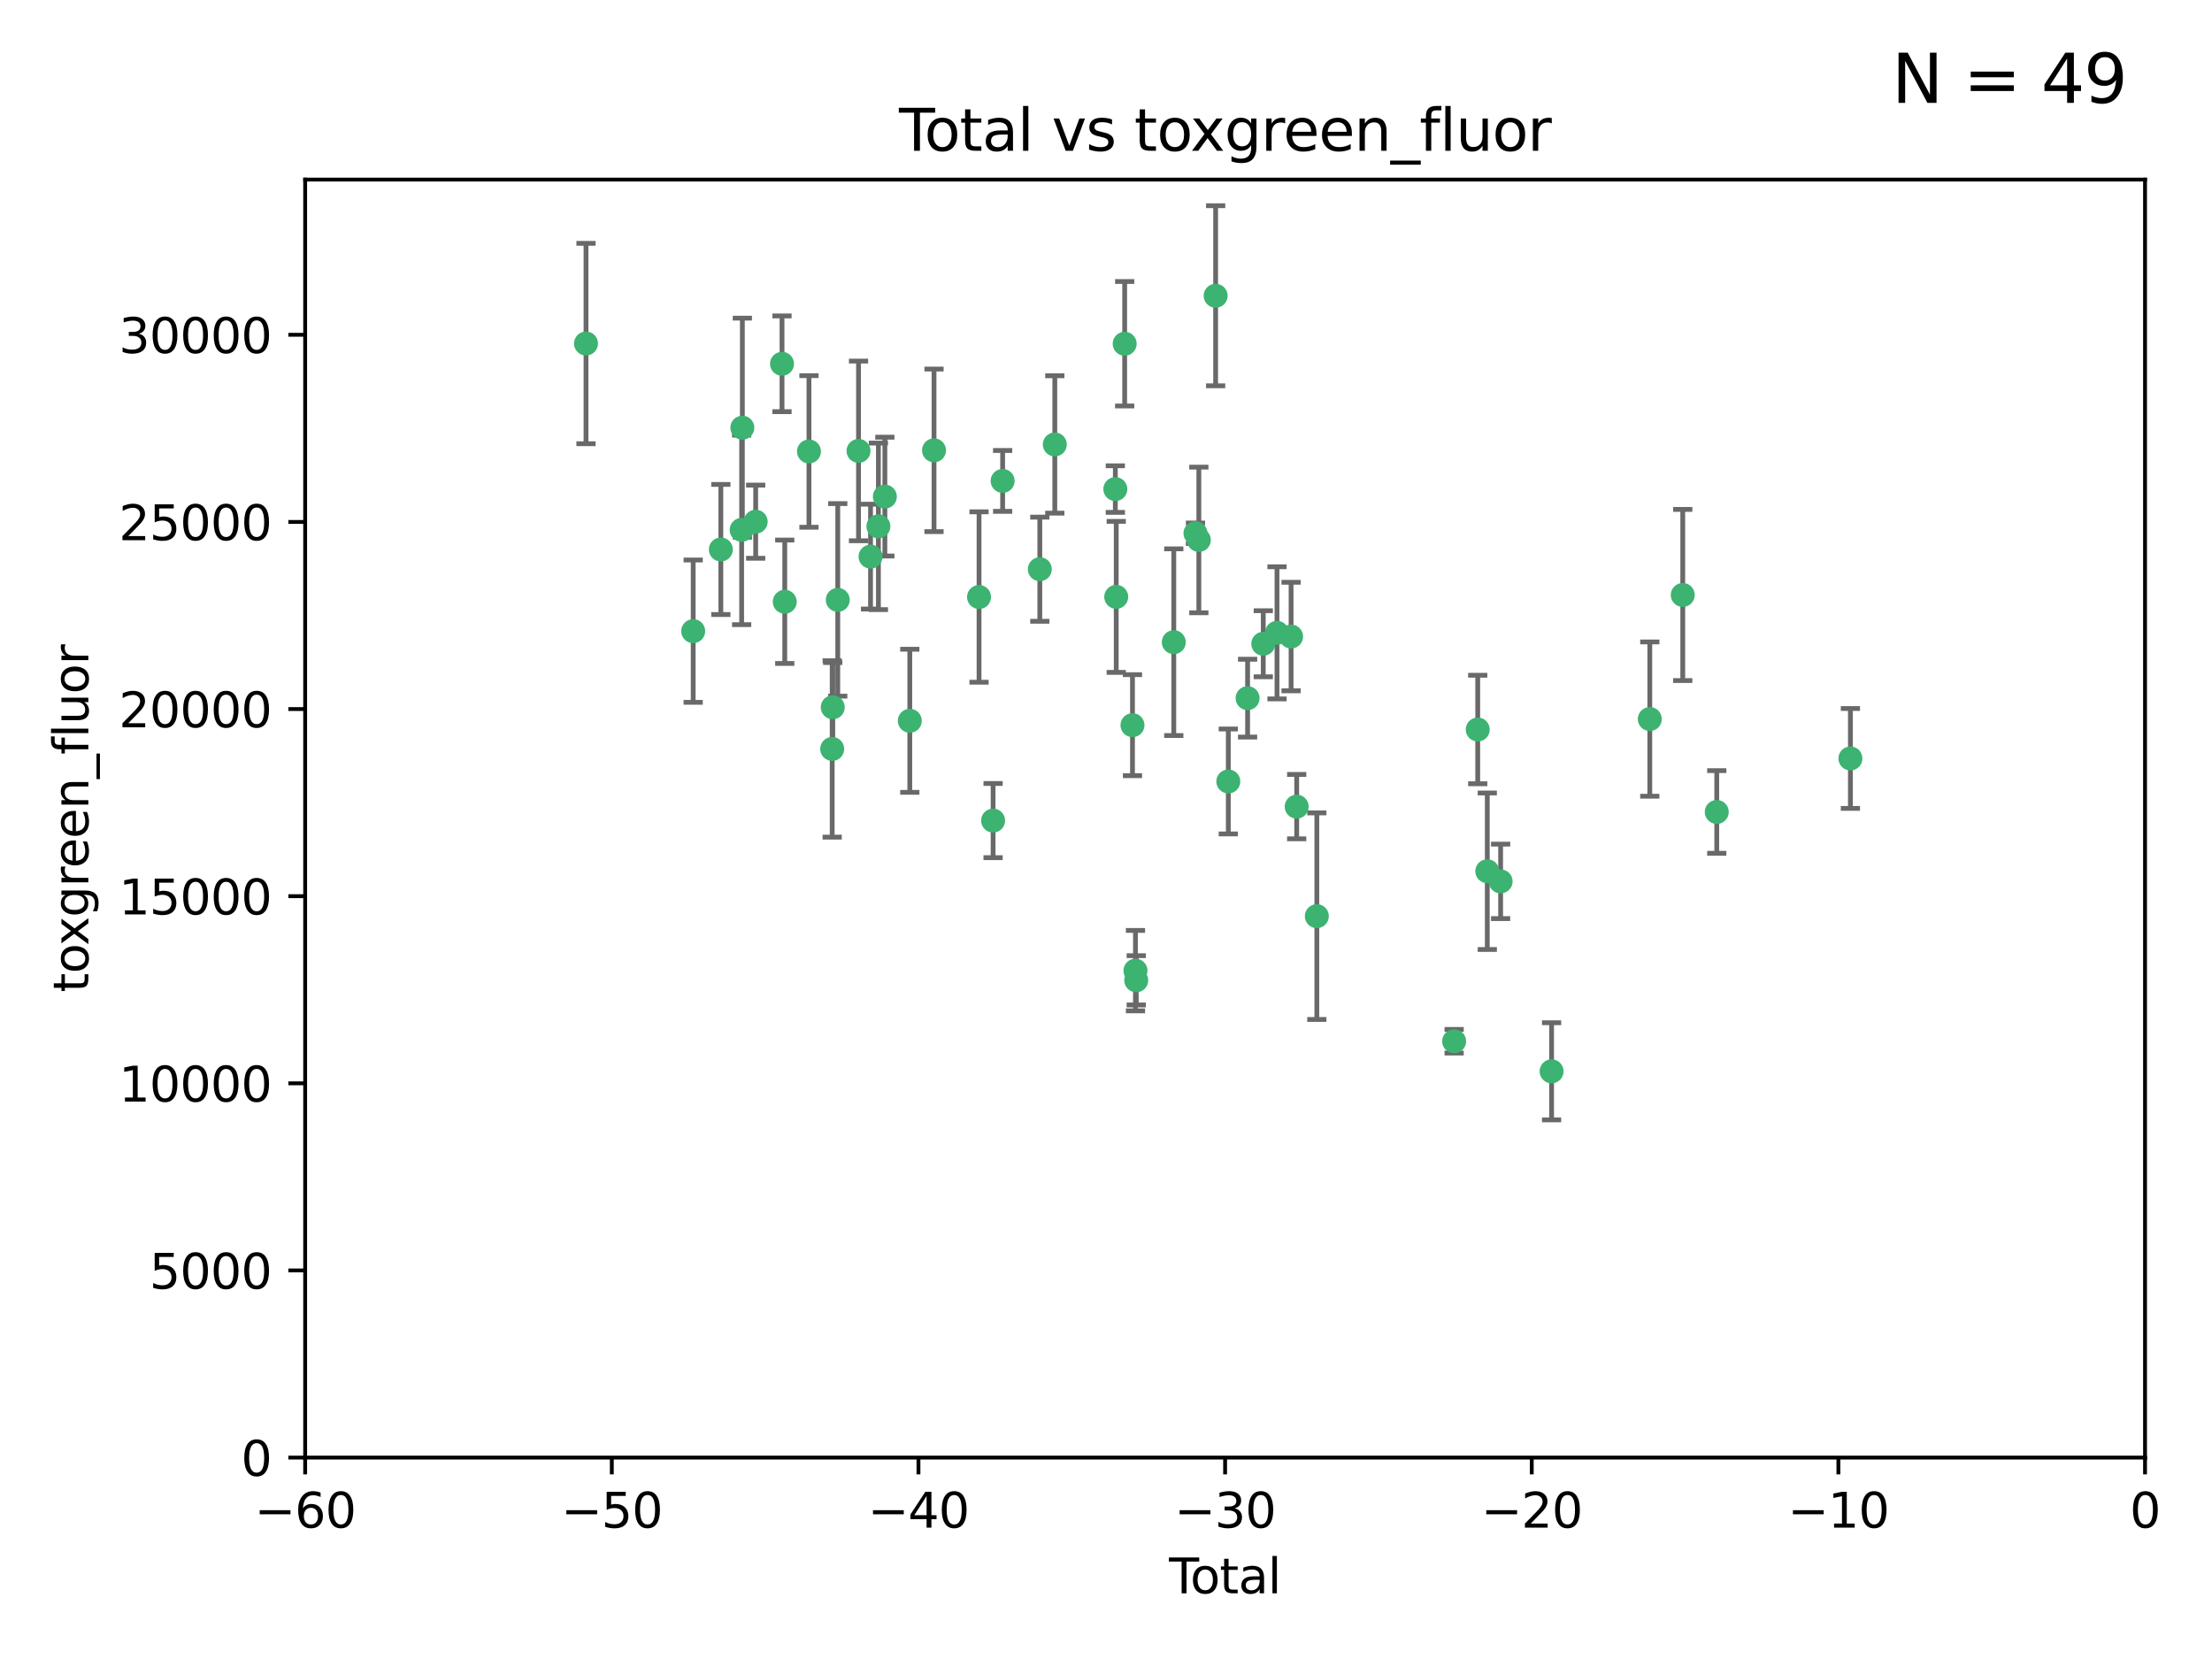 <?xml version="1.0" encoding="utf-8" standalone="no"?>
<!DOCTYPE svg PUBLIC "-//W3C//DTD SVG 1.1//EN"
  "http://www.w3.org/Graphics/SVG/1.1/DTD/svg11.dtd">
<svg xmlns:xlink="http://www.w3.org/1999/xlink" width="460.8pt" height="345.6pt" viewBox="0 0 460.8 345.6" xmlns="http://www.w3.org/2000/svg" version="1.1">
 <defs>
  <style type="text/css">*{stroke-linejoin: round; stroke-linecap: butt}</style>
 </defs>
 <g id="figure_1">
  <g id="patch_1">
   <path d="M 0 345.6 
L 460.8 345.6 
L 460.8 0 
L 0 0 
z
" style="fill: #ffffff"/>
  </g>
  <g id="axes_1">
   <g id="patch_2">
    <path d="M 63.571 303.64 
L 446.85 303.64 
L 446.85 37.411 
L 63.571 37.411 
z
" style="fill: #ffffff"/>
   </g>
   <g id="PathCollection_1">
    <defs>
     <path id="mdd47831c84" d="M 0 1.118 
C 0.297 1.118 0.581 1 0.791 0.791 
C 1 0.581 1.118 0.297 1.118 0 
C 1.118 -0.297 1 -0.581 0.791 -0.791 
C 0.581 -1 0.297 -1.118 0 -1.118 
C -0.297 -1.118 -0.581 -1 -0.791 -0.791 
C -1 -0.581 -1.118 -0.297 -1.118 0 
C -1.118 0.297 -1 0.581 -0.791 0.791 
C -0.581 1 -0.297 1.118 0 1.118 
z
" style="stroke: #3cb371"/>
    </defs>
    <g clip-path="url(#p0c62cca80a)">
     <use xlink:href="#mdd47831c84" x="122.075" y="71.562" style="fill: #3cb371; stroke: #3cb371"/>
     <use xlink:href="#mdd47831c84" x="144.404" y="131.48" style="fill: #3cb371; stroke: #3cb371"/>
     <use xlink:href="#mdd47831c84" x="150.166" y="114.467" style="fill: #3cb371; stroke: #3cb371"/>
     <use xlink:href="#mdd47831c84" x="154.499" y="110.38" style="fill: #3cb371; stroke: #3cb371"/>
     <use xlink:href="#mdd47831c84" x="154.646" y="89.097" style="fill: #3cb371; stroke: #3cb371"/>
     <use xlink:href="#mdd47831c84" x="157.422" y="108.676" style="fill: #3cb371; stroke: #3cb371"/>
     <use xlink:href="#mdd47831c84" x="162.908" y="75.786" style="fill: #3cb371; stroke: #3cb371"/>
     <use xlink:href="#mdd47831c84" x="163.479" y="125.356" style="fill: #3cb371; stroke: #3cb371"/>
     <use xlink:href="#mdd47831c84" x="168.522" y="94.046" style="fill: #3cb371; stroke: #3cb371"/>
     <use xlink:href="#mdd47831c84" x="173.36" y="156.019" style="fill: #3cb371; stroke: #3cb371"/>
     <use xlink:href="#mdd47831c84" x="173.478" y="147.335" style="fill: #3cb371; stroke: #3cb371"/>
     <use xlink:href="#mdd47831c84" x="174.52" y="124.965" style="fill: #3cb371; stroke: #3cb371"/>
     <use xlink:href="#mdd47831c84" x="178.846" y="93.933" style="fill: #3cb371; stroke: #3cb371"/>
     <use xlink:href="#mdd47831c84" x="181.35" y="115.953" style="fill: #3cb371; stroke: #3cb371"/>
     <use xlink:href="#mdd47831c84" x="182.989" y="109.646" style="fill: #3cb371; stroke: #3cb371"/>
     <use xlink:href="#mdd47831c84" x="184.332" y="103.453" style="fill: #3cb371; stroke: #3cb371"/>
     <use xlink:href="#mdd47831c84" x="189.528" y="150.153" style="fill: #3cb371; stroke: #3cb371"/>
     <use xlink:href="#mdd47831c84" x="194.574" y="93.812" style="fill: #3cb371; stroke: #3cb371"/>
     <use xlink:href="#mdd47831c84" x="203.952" y="124.367" style="fill: #3cb371; stroke: #3cb371"/>
     <use xlink:href="#mdd47831c84" x="206.88" y="170.94" style="fill: #3cb371; stroke: #3cb371"/>
     <use xlink:href="#mdd47831c84" x="208.867" y="100.184" style="fill: #3cb371; stroke: #3cb371"/>
     <use xlink:href="#mdd47831c84" x="216.611" y="118.577" style="fill: #3cb371; stroke: #3cb371"/>
     <use xlink:href="#mdd47831c84" x="219.736" y="92.588" style="fill: #3cb371; stroke: #3cb371"/>
     <use xlink:href="#mdd47831c84" x="232.345" y="101.886" style="fill: #3cb371; stroke: #3cb371"/>
     <use xlink:href="#mdd47831c84" x="232.53" y="124.337" style="fill: #3cb371; stroke: #3cb371"/>
     <use xlink:href="#mdd47831c84" x="234.291" y="71.61" style="fill: #3cb371; stroke: #3cb371"/>
     <use xlink:href="#mdd47831c84" x="235.917" y="151.067" style="fill: #3cb371; stroke: #3cb371"/>
     <use xlink:href="#mdd47831c84" x="236.539" y="202.203" style="fill: #3cb371; stroke: #3cb371"/>
     <use xlink:href="#mdd47831c84" x="236.699" y="204.22" style="fill: #3cb371; stroke: #3cb371"/>
     <use xlink:href="#mdd47831c84" x="244.521" y="133.776" style="fill: #3cb371; stroke: #3cb371"/>
     <use xlink:href="#mdd47831c84" x="249.037" y="111.087" style="fill: #3cb371; stroke: #3cb371"/>
     <use xlink:href="#mdd47831c84" x="249.741" y="112.487" style="fill: #3cb371; stroke: #3cb371"/>
     <use xlink:href="#mdd47831c84" x="253.24" y="61.614" style="fill: #3cb371; stroke: #3cb371"/>
     <use xlink:href="#mdd47831c84" x="255.878" y="162.792" style="fill: #3cb371; stroke: #3cb371"/>
     <use xlink:href="#mdd47831c84" x="259.897" y="145.439" style="fill: #3cb371; stroke: #3cb371"/>
     <use xlink:href="#mdd47831c84" x="263.163" y="134.104" style="fill: #3cb371; stroke: #3cb371"/>
     <use xlink:href="#mdd47831c84" x="266.022" y="131.829" style="fill: #3cb371; stroke: #3cb371"/>
     <use xlink:href="#mdd47831c84" x="268.956" y="132.603" style="fill: #3cb371; stroke: #3cb371"/>
     <use xlink:href="#mdd47831c84" x="270.123" y="168.036" style="fill: #3cb371; stroke: #3cb371"/>
     <use xlink:href="#mdd47831c84" x="274.32" y="190.856" style="fill: #3cb371; stroke: #3cb371"/>
     <use xlink:href="#mdd47831c84" x="302.924" y="216.908" style="fill: #3cb371; stroke: #3cb371"/>
     <use xlink:href="#mdd47831c84" x="307.838" y="151.97" style="fill: #3cb371; stroke: #3cb371"/>
     <use xlink:href="#mdd47831c84" x="309.83" y="181.494" style="fill: #3cb371; stroke: #3cb371"/>
     <use xlink:href="#mdd47831c84" x="312.607" y="183.606" style="fill: #3cb371; stroke: #3cb371"/>
     <use xlink:href="#mdd47831c84" x="323.223" y="223.176" style="fill: #3cb371; stroke: #3cb371"/>
     <use xlink:href="#mdd47831c84" x="343.683" y="149.795" style="fill: #3cb371; stroke: #3cb371"/>
     <use xlink:href="#mdd47831c84" x="350.548" y="123.943" style="fill: #3cb371; stroke: #3cb371"/>
     <use xlink:href="#mdd47831c84" x="357.632" y="169.147" style="fill: #3cb371; stroke: #3cb371"/>
     <use xlink:href="#mdd47831c84" x="385.474" y="157.999" style="fill: #3cb371; stroke: #3cb371"/>
    </g>
   </g>
   <g id="matplotlib.axis_1">
    <g id="xtick_1">
     <g id="line2d_1">
      <defs>
       <path id="m6af9e4229c" d="M 0 0 
L 0 3.5 
" style="stroke: #000000; stroke-width: 0.8"/>
      </defs>
      <g>
       <use xlink:href="#m6af9e4229c" x="63.571" y="303.64" style="stroke: #000000; stroke-width: 0.8"/>
      </g>
     </g>
     <g id="text_1">
      <!-- −60 -->
      <g transform="translate(53.019 318.238)scale(0.1 -0.1)">
       <defs>
        <path id="DejaVuSans-2212" d="M 678 2272 
L 4684 2272 
L 4684 1741 
L 678 1741 
L 678 2272 
z
" transform="scale(0.016)"/>
        <path id="DejaVuSans-36" d="M 2113 2584 
Q 1688 2584 1439 2293 
Q 1191 2003 1191 1497 
Q 1191 994 1439 701 
Q 1688 409 2113 409 
Q 2538 409 2786 701 
Q 3034 994 3034 1497 
Q 3034 2003 2786 2293 
Q 2538 2584 2113 2584 
z
M 3366 4563 
L 3366 3988 
Q 3128 4100 2886 4159 
Q 2644 4219 2406 4219 
Q 1781 4219 1451 3797 
Q 1122 3375 1075 2522 
Q 1259 2794 1537 2939 
Q 1816 3084 2150 3084 
Q 2853 3084 3261 2657 
Q 3669 2231 3669 1497 
Q 3669 778 3244 343 
Q 2819 -91 2113 -91 
Q 1303 -91 875 529 
Q 447 1150 447 2328 
Q 447 3434 972 4092 
Q 1497 4750 2381 4750 
Q 2619 4750 2861 4703 
Q 3103 4656 3366 4563 
z
" transform="scale(0.016)"/>
        <path id="DejaVuSans-30" d="M 2034 4250 
Q 1547 4250 1301 3770 
Q 1056 3291 1056 2328 
Q 1056 1369 1301 889 
Q 1547 409 2034 409 
Q 2525 409 2770 889 
Q 3016 1369 3016 2328 
Q 3016 3291 2770 3770 
Q 2525 4250 2034 4250 
z
M 2034 4750 
Q 2819 4750 3233 4129 
Q 3647 3509 3647 2328 
Q 3647 1150 3233 529 
Q 2819 -91 2034 -91 
Q 1250 -91 836 529 
Q 422 1150 422 2328 
Q 422 3509 836 4129 
Q 1250 4750 2034 4750 
z
" transform="scale(0.016)"/>
       </defs>
       <use xlink:href="#DejaVuSans-2212"/>
       <use xlink:href="#DejaVuSans-36" x="83.789"/>
       <use xlink:href="#DejaVuSans-30" x="147.412"/>
      </g>
     </g>
    </g>
    <g id="xtick_2">
     <g id="line2d_2">
      <g>
       <use xlink:href="#m6af9e4229c" x="127.451" y="303.64" style="stroke: #000000; stroke-width: 0.8"/>
      </g>
     </g>
     <g id="text_2">
      <!-- −50 -->
      <g transform="translate(116.899 318.238)scale(0.1 -0.1)">
       <defs>
        <path id="DejaVuSans-35" d="M 691 4666 
L 3169 4666 
L 3169 4134 
L 1269 4134 
L 1269 2991 
Q 1406 3038 1543 3061 
Q 1681 3084 1819 3084 
Q 2600 3084 3056 2656 
Q 3513 2228 3513 1497 
Q 3513 744 3044 326 
Q 2575 -91 1722 -91 
Q 1428 -91 1123 -41 
Q 819 9 494 109 
L 494 744 
Q 775 591 1075 516 
Q 1375 441 1709 441 
Q 2250 441 2565 725 
Q 2881 1009 2881 1497 
Q 2881 1984 2565 2268 
Q 2250 2553 1709 2553 
Q 1456 2553 1204 2497 
Q 953 2441 691 2322 
L 691 4666 
z
" transform="scale(0.016)"/>
       </defs>
       <use xlink:href="#DejaVuSans-2212"/>
       <use xlink:href="#DejaVuSans-35" x="83.789"/>
       <use xlink:href="#DejaVuSans-30" x="147.412"/>
      </g>
     </g>
    </g>
    <g id="xtick_3">
     <g id="line2d_3">
      <g>
       <use xlink:href="#m6af9e4229c" x="191.331" y="303.64" style="stroke: #000000; stroke-width: 0.8"/>
      </g>
     </g>
     <g id="text_3">
      <!-- −40 -->
      <g transform="translate(180.778 318.238)scale(0.1 -0.1)">
       <defs>
        <path id="DejaVuSans-34" d="M 2419 4116 
L 825 1625 
L 2419 1625 
L 2419 4116 
z
M 2253 4666 
L 3047 4666 
L 3047 1625 
L 3713 1625 
L 3713 1100 
L 3047 1100 
L 3047 0 
L 2419 0 
L 2419 1100 
L 313 1100 
L 313 1709 
L 2253 4666 
z
" transform="scale(0.016)"/>
       </defs>
       <use xlink:href="#DejaVuSans-2212"/>
       <use xlink:href="#DejaVuSans-34" x="83.789"/>
       <use xlink:href="#DejaVuSans-30" x="147.412"/>
      </g>
     </g>
    </g>
    <g id="xtick_4">
     <g id="line2d_4">
      <g>
       <use xlink:href="#m6af9e4229c" x="255.211" y="303.64" style="stroke: #000000; stroke-width: 0.8"/>
      </g>
     </g>
     <g id="text_4">
      <!-- −30 -->
      <g transform="translate(244.658 318.238)scale(0.1 -0.1)">
       <defs>
        <path id="DejaVuSans-33" d="M 2597 2516 
Q 3050 2419 3304 2112 
Q 3559 1806 3559 1356 
Q 3559 666 3084 287 
Q 2609 -91 1734 -91 
Q 1441 -91 1130 -33 
Q 819 25 488 141 
L 488 750 
Q 750 597 1062 519 
Q 1375 441 1716 441 
Q 2309 441 2620 675 
Q 2931 909 2931 1356 
Q 2931 1769 2642 2001 
Q 2353 2234 1838 2234 
L 1294 2234 
L 1294 2753 
L 1863 2753 
Q 2328 2753 2575 2939 
Q 2822 3125 2822 3475 
Q 2822 3834 2567 4026 
Q 2313 4219 1838 4219 
Q 1578 4219 1281 4162 
Q 984 4106 628 3988 
L 628 4550 
Q 988 4650 1302 4700 
Q 1616 4750 1894 4750 
Q 2613 4750 3031 4423 
Q 3450 4097 3450 3541 
Q 3450 3153 3228 2886 
Q 3006 2619 2597 2516 
z
" transform="scale(0.016)"/>
       </defs>
       <use xlink:href="#DejaVuSans-2212"/>
       <use xlink:href="#DejaVuSans-33" x="83.789"/>
       <use xlink:href="#DejaVuSans-30" x="147.412"/>
      </g>
     </g>
    </g>
    <g id="xtick_5">
     <g id="line2d_5">
      <g>
       <use xlink:href="#m6af9e4229c" x="319.09" y="303.64" style="stroke: #000000; stroke-width: 0.8"/>
      </g>
     </g>
     <g id="text_5">
      <!-- −20 -->
      <g transform="translate(308.538 318.238)scale(0.1 -0.1)">
       <defs>
        <path id="DejaVuSans-32" d="M 1228 531 
L 3431 531 
L 3431 0 
L 469 0 
L 469 531 
Q 828 903 1448 1529 
Q 2069 2156 2228 2338 
Q 2531 2678 2651 2914 
Q 2772 3150 2772 3378 
Q 2772 3750 2511 3984 
Q 2250 4219 1831 4219 
Q 1534 4219 1204 4116 
Q 875 4013 500 3803 
L 500 4441 
Q 881 4594 1212 4672 
Q 1544 4750 1819 4750 
Q 2544 4750 2975 4387 
Q 3406 4025 3406 3419 
Q 3406 3131 3298 2873 
Q 3191 2616 2906 2266 
Q 2828 2175 2409 1742 
Q 1991 1309 1228 531 
z
" transform="scale(0.016)"/>
       </defs>
       <use xlink:href="#DejaVuSans-2212"/>
       <use xlink:href="#DejaVuSans-32" x="83.789"/>
       <use xlink:href="#DejaVuSans-30" x="147.412"/>
      </g>
     </g>
    </g>
    <g id="xtick_6">
     <g id="line2d_6">
      <g>
       <use xlink:href="#m6af9e4229c" x="382.97" y="303.64" style="stroke: #000000; stroke-width: 0.8"/>
      </g>
     </g>
     <g id="text_6">
      <!-- −10 -->
      <g transform="translate(372.418 318.238)scale(0.1 -0.1)">
       <defs>
        <path id="DejaVuSans-31" d="M 794 531 
L 1825 531 
L 1825 4091 
L 703 3866 
L 703 4441 
L 1819 4666 
L 2450 4666 
L 2450 531 
L 3481 531 
L 3481 0 
L 794 0 
L 794 531 
z
" transform="scale(0.016)"/>
       </defs>
       <use xlink:href="#DejaVuSans-2212"/>
       <use xlink:href="#DejaVuSans-31" x="83.789"/>
       <use xlink:href="#DejaVuSans-30" x="147.412"/>
      </g>
     </g>
    </g>
    <g id="xtick_7">
     <g id="line2d_7">
      <g>
       <use xlink:href="#m6af9e4229c" x="446.85" y="303.64" style="stroke: #000000; stroke-width: 0.8"/>
      </g>
     </g>
     <g id="text_7">
      <!-- 0 -->
      <g transform="translate(443.669 318.238)scale(0.1 -0.1)">
       <use xlink:href="#DejaVuSans-30"/>
      </g>
     </g>
    </g>
    <g id="text_8">
     <!-- Total -->
     <g transform="translate(243.534 331.917)scale(0.1 -0.1)">
      <defs>
       <path id="DejaVuSans-54" d="M -19 4666 
L 3928 4666 
L 3928 4134 
L 2272 4134 
L 2272 0 
L 1638 0 
L 1638 4134 
L -19 4134 
L -19 4666 
z
" transform="scale(0.016)"/>
       <path id="DejaVuSans-6f" d="M 1959 3097 
Q 1497 3097 1228 2736 
Q 959 2375 959 1747 
Q 959 1119 1226 758 
Q 1494 397 1959 397 
Q 2419 397 2687 759 
Q 2956 1122 2956 1747 
Q 2956 2369 2687 2733 
Q 2419 3097 1959 3097 
z
M 1959 3584 
Q 2709 3584 3137 3096 
Q 3566 2609 3566 1747 
Q 3566 888 3137 398 
Q 2709 -91 1959 -91 
Q 1206 -91 779 398 
Q 353 888 353 1747 
Q 353 2609 779 3096 
Q 1206 3584 1959 3584 
z
" transform="scale(0.016)"/>
       <path id="DejaVuSans-74" d="M 1172 4494 
L 1172 3500 
L 2356 3500 
L 2356 3053 
L 1172 3053 
L 1172 1153 
Q 1172 725 1289 603 
Q 1406 481 1766 481 
L 2356 481 
L 2356 0 
L 1766 0 
Q 1100 0 847 248 
Q 594 497 594 1153 
L 594 3053 
L 172 3053 
L 172 3500 
L 594 3500 
L 594 4494 
L 1172 4494 
z
" transform="scale(0.016)"/>
       <path id="DejaVuSans-61" d="M 2194 1759 
Q 1497 1759 1228 1600 
Q 959 1441 959 1056 
Q 959 750 1161 570 
Q 1363 391 1709 391 
Q 2188 391 2477 730 
Q 2766 1069 2766 1631 
L 2766 1759 
L 2194 1759 
z
M 3341 1997 
L 3341 0 
L 2766 0 
L 2766 531 
Q 2569 213 2275 61 
Q 1981 -91 1556 -91 
Q 1019 -91 701 211 
Q 384 513 384 1019 
Q 384 1609 779 1909 
Q 1175 2209 1959 2209 
L 2766 2209 
L 2766 2266 
Q 2766 2663 2505 2880 
Q 2244 3097 1772 3097 
Q 1472 3097 1187 3025 
Q 903 2953 641 2809 
L 641 3341 
Q 956 3463 1253 3523 
Q 1550 3584 1831 3584 
Q 2591 3584 2966 3190 
Q 3341 2797 3341 1997 
z
" transform="scale(0.016)"/>
       <path id="DejaVuSans-6c" d="M 603 4863 
L 1178 4863 
L 1178 0 
L 603 0 
L 603 4863 
z
" transform="scale(0.016)"/>
      </defs>
      <use xlink:href="#DejaVuSans-54"/>
      <use xlink:href="#DejaVuSans-6f" x="44.084"/>
      <use xlink:href="#DejaVuSans-74" x="105.266"/>
      <use xlink:href="#DejaVuSans-61" x="144.475"/>
      <use xlink:href="#DejaVuSans-6c" x="205.754"/>
     </g>
    </g>
   </g>
   <g id="matplotlib.axis_2">
    <g id="ytick_1">
     <g id="line2d_8">
      <defs>
       <path id="m3761d36749" d="M 0 0 
L -3.5 0 
" style="stroke: #000000; stroke-width: 0.8"/>
      </defs>
      <g>
       <use xlink:href="#m3761d36749" x="63.571" y="303.64" style="stroke: #000000; stroke-width: 0.8"/>
      </g>
     </g>
     <g id="text_9">
      <!-- 0 -->
      <g transform="translate(50.209 307.439)scale(0.1 -0.1)">
       <use xlink:href="#DejaVuSans-30"/>
      </g>
     </g>
    </g>
    <g id="ytick_2">
     <g id="line2d_9">
      <g>
       <use xlink:href="#m3761d36749" x="63.571" y="264.657" style="stroke: #000000; stroke-width: 0.8"/>
      </g>
     </g>
     <g id="text_10">
      <!-- 5000 -->
      <g transform="translate(31.121 268.457)scale(0.1 -0.1)">
       <use xlink:href="#DejaVuSans-35"/>
       <use xlink:href="#DejaVuSans-30" x="63.623"/>
       <use xlink:href="#DejaVuSans-30" x="127.246"/>
       <use xlink:href="#DejaVuSans-30" x="190.869"/>
      </g>
     </g>
    </g>
    <g id="ytick_3">
     <g id="line2d_10">
      <g>
       <use xlink:href="#m3761d36749" x="63.571" y="225.675" style="stroke: #000000; stroke-width: 0.8"/>
      </g>
     </g>
     <g id="text_11">
      <!-- 10000 -->
      <g transform="translate(24.759 229.474)scale(0.1 -0.1)">
       <use xlink:href="#DejaVuSans-31"/>
       <use xlink:href="#DejaVuSans-30" x="63.623"/>
       <use xlink:href="#DejaVuSans-30" x="127.246"/>
       <use xlink:href="#DejaVuSans-30" x="190.869"/>
       <use xlink:href="#DejaVuSans-30" x="254.492"/>
      </g>
     </g>
    </g>
    <g id="ytick_4">
     <g id="line2d_11">
      <g>
       <use xlink:href="#m3761d36749" x="63.571" y="186.692" style="stroke: #000000; stroke-width: 0.8"/>
      </g>
     </g>
     <g id="text_12">
      <!-- 15000 -->
      <g transform="translate(24.759 190.492)scale(0.1 -0.1)">
       <use xlink:href="#DejaVuSans-31"/>
       <use xlink:href="#DejaVuSans-35" x="63.623"/>
       <use xlink:href="#DejaVuSans-30" x="127.246"/>
       <use xlink:href="#DejaVuSans-30" x="190.869"/>
       <use xlink:href="#DejaVuSans-30" x="254.492"/>
      </g>
     </g>
    </g>
    <g id="ytick_5">
     <g id="line2d_12">
      <g>
       <use xlink:href="#m3761d36749" x="63.571" y="147.71" style="stroke: #000000; stroke-width: 0.8"/>
      </g>
     </g>
     <g id="text_13">
      <!-- 20000 -->
      <g transform="translate(24.759 151.509)scale(0.1 -0.1)">
       <use xlink:href="#DejaVuSans-32"/>
       <use xlink:href="#DejaVuSans-30" x="63.623"/>
       <use xlink:href="#DejaVuSans-30" x="127.246"/>
       <use xlink:href="#DejaVuSans-30" x="190.869"/>
       <use xlink:href="#DejaVuSans-30" x="254.492"/>
      </g>
     </g>
    </g>
    <g id="ytick_6">
     <g id="line2d_13">
      <g>
       <use xlink:href="#m3761d36749" x="63.571" y="108.727" style="stroke: #000000; stroke-width: 0.8"/>
      </g>
     </g>
     <g id="text_14">
      <!-- 25000 -->
      <g transform="translate(24.759 112.527)scale(0.1 -0.1)">
       <use xlink:href="#DejaVuSans-32"/>
       <use xlink:href="#DejaVuSans-35" x="63.623"/>
       <use xlink:href="#DejaVuSans-30" x="127.246"/>
       <use xlink:href="#DejaVuSans-30" x="190.869"/>
       <use xlink:href="#DejaVuSans-30" x="254.492"/>
      </g>
     </g>
    </g>
    <g id="ytick_7">
     <g id="line2d_14">
      <g>
       <use xlink:href="#m3761d36749" x="63.571" y="69.745" style="stroke: #000000; stroke-width: 0.8"/>
      </g>
     </g>
     <g id="text_15">
      <!-- 30000 -->
      <g transform="translate(24.759 73.544)scale(0.1 -0.1)">
       <use xlink:href="#DejaVuSans-33"/>
       <use xlink:href="#DejaVuSans-30" x="63.623"/>
       <use xlink:href="#DejaVuSans-30" x="127.246"/>
       <use xlink:href="#DejaVuSans-30" x="190.869"/>
       <use xlink:href="#DejaVuSans-30" x="254.492"/>
      </g>
     </g>
    </g>
    <g id="text_16">
     <!-- toxgreen_fluor -->
     <g transform="translate(18.401 206.72)rotate(-90)scale(0.1 -0.1)">
      <defs>
       <path id="DejaVuSans-78" d="M 3513 3500 
L 2247 1797 
L 3578 0 
L 2900 0 
L 1881 1375 
L 863 0 
L 184 0 
L 1544 1831 
L 300 3500 
L 978 3500 
L 1906 2253 
L 2834 3500 
L 3513 3500 
z
" transform="scale(0.016)"/>
       <path id="DejaVuSans-67" d="M 2906 1791 
Q 2906 2416 2648 2759 
Q 2391 3103 1925 3103 
Q 1463 3103 1205 2759 
Q 947 2416 947 1791 
Q 947 1169 1205 825 
Q 1463 481 1925 481 
Q 2391 481 2648 825 
Q 2906 1169 2906 1791 
z
M 3481 434 
Q 3481 -459 3084 -895 
Q 2688 -1331 1869 -1331 
Q 1566 -1331 1297 -1286 
Q 1028 -1241 775 -1147 
L 775 -588 
Q 1028 -725 1275 -790 
Q 1522 -856 1778 -856 
Q 2344 -856 2625 -561 
Q 2906 -266 2906 331 
L 2906 616 
Q 2728 306 2450 153 
Q 2172 0 1784 0 
Q 1141 0 747 490 
Q 353 981 353 1791 
Q 353 2603 747 3093 
Q 1141 3584 1784 3584 
Q 2172 3584 2450 3431 
Q 2728 3278 2906 2969 
L 2906 3500 
L 3481 3500 
L 3481 434 
z
" transform="scale(0.016)"/>
       <path id="DejaVuSans-72" d="M 2631 2963 
Q 2534 3019 2420 3045 
Q 2306 3072 2169 3072 
Q 1681 3072 1420 2755 
Q 1159 2438 1159 1844 
L 1159 0 
L 581 0 
L 581 3500 
L 1159 3500 
L 1159 2956 
Q 1341 3275 1631 3429 
Q 1922 3584 2338 3584 
Q 2397 3584 2469 3576 
Q 2541 3569 2628 3553 
L 2631 2963 
z
" transform="scale(0.016)"/>
       <path id="DejaVuSans-65" d="M 3597 1894 
L 3597 1613 
L 953 1613 
Q 991 1019 1311 708 
Q 1631 397 2203 397 
Q 2534 397 2845 478 
Q 3156 559 3463 722 
L 3463 178 
Q 3153 47 2828 -22 
Q 2503 -91 2169 -91 
Q 1331 -91 842 396 
Q 353 884 353 1716 
Q 353 2575 817 3079 
Q 1281 3584 2069 3584 
Q 2775 3584 3186 3129 
Q 3597 2675 3597 1894 
z
M 3022 2063 
Q 3016 2534 2758 2815 
Q 2500 3097 2075 3097 
Q 1594 3097 1305 2825 
Q 1016 2553 972 2059 
L 3022 2063 
z
" transform="scale(0.016)"/>
       <path id="DejaVuSans-6e" d="M 3513 2113 
L 3513 0 
L 2938 0 
L 2938 2094 
Q 2938 2591 2744 2837 
Q 2550 3084 2163 3084 
Q 1697 3084 1428 2787 
Q 1159 2491 1159 1978 
L 1159 0 
L 581 0 
L 581 3500 
L 1159 3500 
L 1159 2956 
Q 1366 3272 1645 3428 
Q 1925 3584 2291 3584 
Q 2894 3584 3203 3211 
Q 3513 2838 3513 2113 
z
" transform="scale(0.016)"/>
       <path id="DejaVuSans-5f" d="M 3263 -1063 
L 3263 -1509 
L -63 -1509 
L -63 -1063 
L 3263 -1063 
z
" transform="scale(0.016)"/>
       <path id="DejaVuSans-66" d="M 2375 4863 
L 2375 4384 
L 1825 4384 
Q 1516 4384 1395 4259 
Q 1275 4134 1275 3809 
L 1275 3500 
L 2222 3500 
L 2222 3053 
L 1275 3053 
L 1275 0 
L 697 0 
L 697 3053 
L 147 3053 
L 147 3500 
L 697 3500 
L 697 3744 
Q 697 4328 969 4595 
Q 1241 4863 1831 4863 
L 2375 4863 
z
" transform="scale(0.016)"/>
       <path id="DejaVuSans-75" d="M 544 1381 
L 544 3500 
L 1119 3500 
L 1119 1403 
Q 1119 906 1312 657 
Q 1506 409 1894 409 
Q 2359 409 2629 706 
Q 2900 1003 2900 1516 
L 2900 3500 
L 3475 3500 
L 3475 0 
L 2900 0 
L 2900 538 
Q 2691 219 2414 64 
Q 2138 -91 1772 -91 
Q 1169 -91 856 284 
Q 544 659 544 1381 
z
M 1991 3584 
L 1991 3584 
z
" transform="scale(0.016)"/>
      </defs>
      <use xlink:href="#DejaVuSans-74"/>
      <use xlink:href="#DejaVuSans-6f" x="39.209"/>
      <use xlink:href="#DejaVuSans-78" x="97.266"/>
      <use xlink:href="#DejaVuSans-67" x="156.445"/>
      <use xlink:href="#DejaVuSans-72" x="219.922"/>
      <use xlink:href="#DejaVuSans-65" x="258.785"/>
      <use xlink:href="#DejaVuSans-65" x="320.309"/>
      <use xlink:href="#DejaVuSans-6e" x="381.832"/>
      <use xlink:href="#DejaVuSans-5f" x="445.211"/>
      <use xlink:href="#DejaVuSans-66" x="495.211"/>
      <use xlink:href="#DejaVuSans-6c" x="530.416"/>
      <use xlink:href="#DejaVuSans-75" x="558.199"/>
      <use xlink:href="#DejaVuSans-6f" x="621.578"/>
      <use xlink:href="#DejaVuSans-72" x="682.76"/>
     </g>
    </g>
   </g>
   <g id="LineCollection_1">
    <path d="M 122.075 92.434 
L 122.075 50.691 
" clip-path="url(#p0c62cca80a)" style="fill: none; stroke: #696969"/>
    <path d="M 144.404 146.307 
L 144.404 116.654 
" clip-path="url(#p0c62cca80a)" style="fill: none; stroke: #696969"/>
    <path d="M 150.166 128.017 
L 150.166 100.917 
" clip-path="url(#p0c62cca80a)" style="fill: none; stroke: #696969"/>
    <path d="M 154.499 130.124 
L 154.499 90.636 
" clip-path="url(#p0c62cca80a)" style="fill: none; stroke: #696969"/>
    <path d="M 154.646 111.917 
L 154.646 66.277 
" clip-path="url(#p0c62cca80a)" style="fill: none; stroke: #696969"/>
    <path d="M 157.422 116.296 
L 157.422 101.057 
" clip-path="url(#p0c62cca80a)" style="fill: none; stroke: #696969"/>
    <path d="M 162.908 85.756 
L 162.908 65.815 
" clip-path="url(#p0c62cca80a)" style="fill: none; stroke: #696969"/>
    <path d="M 163.479 138.211 
L 163.479 112.501 
" clip-path="url(#p0c62cca80a)" style="fill: none; stroke: #696969"/>
    <path d="M 168.522 109.836 
L 168.522 78.257 
" clip-path="url(#p0c62cca80a)" style="fill: none; stroke: #696969"/>
    <path d="M 173.36 174.39 
L 173.36 137.647 
" clip-path="url(#p0c62cca80a)" style="fill: none; stroke: #696969"/>
    <path d="M 173.478 156.65 
L 173.478 138.02 
" clip-path="url(#p0c62cca80a)" style="fill: none; stroke: #696969"/>
    <path d="M 174.52 145.018 
L 174.52 104.912 
" clip-path="url(#p0c62cca80a)" style="fill: none; stroke: #696969"/>
    <path d="M 178.846 112.649 
L 178.846 75.218 
" clip-path="url(#p0c62cca80a)" style="fill: none; stroke: #696969"/>
    <path d="M 181.35 126.872 
L 181.35 105.035 
" clip-path="url(#p0c62cca80a)" style="fill: none; stroke: #696969"/>
    <path d="M 182.989 126.988 
L 182.989 92.305 
" clip-path="url(#p0c62cca80a)" style="fill: none; stroke: #696969"/>
    <path d="M 184.332 115.826 
L 184.332 91.08 
" clip-path="url(#p0c62cca80a)" style="fill: none; stroke: #696969"/>
    <path d="M 189.528 165.057 
L 189.528 135.25 
" clip-path="url(#p0c62cca80a)" style="fill: none; stroke: #696969"/>
    <path d="M 194.574 110.745 
L 194.574 76.878 
" clip-path="url(#p0c62cca80a)" style="fill: none; stroke: #696969"/>
    <path d="M 203.952 142.114 
L 203.952 106.621 
" clip-path="url(#p0c62cca80a)" style="fill: none; stroke: #696969"/>
    <path d="M 206.88 178.667 
L 206.88 163.212 
" clip-path="url(#p0c62cca80a)" style="fill: none; stroke: #696969"/>
    <path d="M 208.867 106.525 
L 208.867 93.844 
" clip-path="url(#p0c62cca80a)" style="fill: none; stroke: #696969"/>
    <path d="M 216.611 129.424 
L 216.611 107.731 
" clip-path="url(#p0c62cca80a)" style="fill: none; stroke: #696969"/>
    <path d="M 219.736 106.902 
L 219.736 78.274 
" clip-path="url(#p0c62cca80a)" style="fill: none; stroke: #696969"/>
    <path d="M 232.345 106.741 
L 232.345 97.032 
" clip-path="url(#p0c62cca80a)" style="fill: none; stroke: #696969"/>
    <path d="M 232.53 140.07 
L 232.53 108.604 
" clip-path="url(#p0c62cca80a)" style="fill: none; stroke: #696969"/>
    <path d="M 234.291 84.576 
L 234.291 58.645 
" clip-path="url(#p0c62cca80a)" style="fill: none; stroke: #696969"/>
    <path d="M 235.917 161.588 
L 235.917 140.547 
" clip-path="url(#p0c62cca80a)" style="fill: none; stroke: #696969"/>
    <path d="M 236.539 210.579 
L 236.539 193.826 
" clip-path="url(#p0c62cca80a)" style="fill: none; stroke: #696969"/>
    <path d="M 236.699 209.352 
L 236.699 199.087 
" clip-path="url(#p0c62cca80a)" style="fill: none; stroke: #696969"/>
    <path d="M 244.521 153.222 
L 244.521 114.33 
" clip-path="url(#p0c62cca80a)" style="fill: none; stroke: #696969"/>
    <path d="M 249.037 113.226 
L 249.037 108.949 
" clip-path="url(#p0c62cca80a)" style="fill: none; stroke: #696969"/>
    <path d="M 249.741 127.655 
L 249.741 97.319 
" clip-path="url(#p0c62cca80a)" style="fill: none; stroke: #696969"/>
    <path d="M 253.24 80.373 
L 253.24 42.855 
" clip-path="url(#p0c62cca80a)" style="fill: none; stroke: #696969"/>
    <path d="M 255.878 173.718 
L 255.878 151.865 
" clip-path="url(#p0c62cca80a)" style="fill: none; stroke: #696969"/>
    <path d="M 259.897 153.546 
L 259.897 137.331 
" clip-path="url(#p0c62cca80a)" style="fill: none; stroke: #696969"/>
    <path d="M 263.163 140.983 
L 263.163 127.226 
" clip-path="url(#p0c62cca80a)" style="fill: none; stroke: #696969"/>
    <path d="M 266.022 145.591 
L 266.022 118.067 
" clip-path="url(#p0c62cca80a)" style="fill: none; stroke: #696969"/>
    <path d="M 268.956 143.904 
L 268.956 121.303 
" clip-path="url(#p0c62cca80a)" style="fill: none; stroke: #696969"/>
    <path d="M 270.123 174.742 
L 270.123 161.329 
" clip-path="url(#p0c62cca80a)" style="fill: none; stroke: #696969"/>
    <path d="M 274.32 212.373 
L 274.32 169.339 
" clip-path="url(#p0c62cca80a)" style="fill: none; stroke: #696969"/>
    <path d="M 302.924 219.374 
L 302.924 214.442 
" clip-path="url(#p0c62cca80a)" style="fill: none; stroke: #696969"/>
    <path d="M 307.838 163.271 
L 307.838 140.669 
" clip-path="url(#p0c62cca80a)" style="fill: none; stroke: #696969"/>
    <path d="M 309.83 197.796 
L 309.83 165.192 
" clip-path="url(#p0c62cca80a)" style="fill: none; stroke: #696969"/>
    <path d="M 312.607 191.362 
L 312.607 175.85 
" clip-path="url(#p0c62cca80a)" style="fill: none; stroke: #696969"/>
    <path d="M 323.223 233.292 
L 323.223 213.059 
" clip-path="url(#p0c62cca80a)" style="fill: none; stroke: #696969"/>
    <path d="M 343.683 165.867 
L 343.683 133.723 
" clip-path="url(#p0c62cca80a)" style="fill: none; stroke: #696969"/>
    <path d="M 350.548 141.769 
L 350.548 106.117 
" clip-path="url(#p0c62cca80a)" style="fill: none; stroke: #696969"/>
    <path d="M 357.632 177.757 
L 357.632 160.538 
" clip-path="url(#p0c62cca80a)" style="fill: none; stroke: #696969"/>
    <path d="M 385.474 168.403 
L 385.474 147.594 
" clip-path="url(#p0c62cca80a)" style="fill: none; stroke: #696969"/>
   </g>
   <g id="line2d_15">
    <defs>
     <path id="m9c5ea85b0d" d="M 2 0 
L -2 -0 
" style="stroke: #696969"/>
    </defs>
    <g clip-path="url(#p0c62cca80a)">
     <use xlink:href="#m9c5ea85b0d" x="122.075" y="92.434" style="fill: #696969; stroke: #696969"/>
     <use xlink:href="#m9c5ea85b0d" x="144.404" y="146.307" style="fill: #696969; stroke: #696969"/>
     <use xlink:href="#m9c5ea85b0d" x="150.166" y="128.017" style="fill: #696969; stroke: #696969"/>
     <use xlink:href="#m9c5ea85b0d" x="154.499" y="130.124" style="fill: #696969; stroke: #696969"/>
     <use xlink:href="#m9c5ea85b0d" x="154.646" y="111.917" style="fill: #696969; stroke: #696969"/>
     <use xlink:href="#m9c5ea85b0d" x="157.422" y="116.296" style="fill: #696969; stroke: #696969"/>
     <use xlink:href="#m9c5ea85b0d" x="162.908" y="85.756" style="fill: #696969; stroke: #696969"/>
     <use xlink:href="#m9c5ea85b0d" x="163.479" y="138.211" style="fill: #696969; stroke: #696969"/>
     <use xlink:href="#m9c5ea85b0d" x="168.522" y="109.836" style="fill: #696969; stroke: #696969"/>
     <use xlink:href="#m9c5ea85b0d" x="173.36" y="174.39" style="fill: #696969; stroke: #696969"/>
     <use xlink:href="#m9c5ea85b0d" x="173.478" y="156.65" style="fill: #696969; stroke: #696969"/>
     <use xlink:href="#m9c5ea85b0d" x="174.52" y="145.018" style="fill: #696969; stroke: #696969"/>
     <use xlink:href="#m9c5ea85b0d" x="178.846" y="112.649" style="fill: #696969; stroke: #696969"/>
     <use xlink:href="#m9c5ea85b0d" x="181.35" y="126.872" style="fill: #696969; stroke: #696969"/>
     <use xlink:href="#m9c5ea85b0d" x="182.989" y="126.988" style="fill: #696969; stroke: #696969"/>
     <use xlink:href="#m9c5ea85b0d" x="184.332" y="115.826" style="fill: #696969; stroke: #696969"/>
     <use xlink:href="#m9c5ea85b0d" x="189.528" y="165.057" style="fill: #696969; stroke: #696969"/>
     <use xlink:href="#m9c5ea85b0d" x="194.574" y="110.745" style="fill: #696969; stroke: #696969"/>
     <use xlink:href="#m9c5ea85b0d" x="203.952" y="142.114" style="fill: #696969; stroke: #696969"/>
     <use xlink:href="#m9c5ea85b0d" x="206.88" y="178.667" style="fill: #696969; stroke: #696969"/>
     <use xlink:href="#m9c5ea85b0d" x="208.867" y="106.525" style="fill: #696969; stroke: #696969"/>
     <use xlink:href="#m9c5ea85b0d" x="216.611" y="129.424" style="fill: #696969; stroke: #696969"/>
     <use xlink:href="#m9c5ea85b0d" x="219.736" y="106.902" style="fill: #696969; stroke: #696969"/>
     <use xlink:href="#m9c5ea85b0d" x="232.345" y="106.741" style="fill: #696969; stroke: #696969"/>
     <use xlink:href="#m9c5ea85b0d" x="232.53" y="140.07" style="fill: #696969; stroke: #696969"/>
     <use xlink:href="#m9c5ea85b0d" x="234.291" y="84.576" style="fill: #696969; stroke: #696969"/>
     <use xlink:href="#m9c5ea85b0d" x="235.917" y="161.588" style="fill: #696969; stroke: #696969"/>
     <use xlink:href="#m9c5ea85b0d" x="236.539" y="210.579" style="fill: #696969; stroke: #696969"/>
     <use xlink:href="#m9c5ea85b0d" x="236.699" y="209.352" style="fill: #696969; stroke: #696969"/>
     <use xlink:href="#m9c5ea85b0d" x="244.521" y="153.222" style="fill: #696969; stroke: #696969"/>
     <use xlink:href="#m9c5ea85b0d" x="249.037" y="113.226" style="fill: #696969; stroke: #696969"/>
     <use xlink:href="#m9c5ea85b0d" x="249.741" y="127.655" style="fill: #696969; stroke: #696969"/>
     <use xlink:href="#m9c5ea85b0d" x="253.24" y="80.373" style="fill: #696969; stroke: #696969"/>
     <use xlink:href="#m9c5ea85b0d" x="255.878" y="173.718" style="fill: #696969; stroke: #696969"/>
     <use xlink:href="#m9c5ea85b0d" x="259.897" y="153.546" style="fill: #696969; stroke: #696969"/>
     <use xlink:href="#m9c5ea85b0d" x="263.163" y="140.983" style="fill: #696969; stroke: #696969"/>
     <use xlink:href="#m9c5ea85b0d" x="266.022" y="145.591" style="fill: #696969; stroke: #696969"/>
     <use xlink:href="#m9c5ea85b0d" x="268.956" y="143.904" style="fill: #696969; stroke: #696969"/>
     <use xlink:href="#m9c5ea85b0d" x="270.123" y="174.742" style="fill: #696969; stroke: #696969"/>
     <use xlink:href="#m9c5ea85b0d" x="274.32" y="212.373" style="fill: #696969; stroke: #696969"/>
     <use xlink:href="#m9c5ea85b0d" x="302.924" y="219.374" style="fill: #696969; stroke: #696969"/>
     <use xlink:href="#m9c5ea85b0d" x="307.838" y="163.271" style="fill: #696969; stroke: #696969"/>
     <use xlink:href="#m9c5ea85b0d" x="309.83" y="197.796" style="fill: #696969; stroke: #696969"/>
     <use xlink:href="#m9c5ea85b0d" x="312.607" y="191.362" style="fill: #696969; stroke: #696969"/>
     <use xlink:href="#m9c5ea85b0d" x="323.223" y="233.292" style="fill: #696969; stroke: #696969"/>
     <use xlink:href="#m9c5ea85b0d" x="343.683" y="165.867" style="fill: #696969; stroke: #696969"/>
     <use xlink:href="#m9c5ea85b0d" x="350.548" y="141.769" style="fill: #696969; stroke: #696969"/>
     <use xlink:href="#m9c5ea85b0d" x="357.632" y="177.757" style="fill: #696969; stroke: #696969"/>
     <use xlink:href="#m9c5ea85b0d" x="385.474" y="168.403" style="fill: #696969; stroke: #696969"/>
    </g>
   </g>
   <g id="line2d_16">
    <g clip-path="url(#p0c62cca80a)">
     <use xlink:href="#m9c5ea85b0d" x="122.075" y="50.691" style="fill: #696969; stroke: #696969"/>
     <use xlink:href="#m9c5ea85b0d" x="144.404" y="116.654" style="fill: #696969; stroke: #696969"/>
     <use xlink:href="#m9c5ea85b0d" x="150.166" y="100.917" style="fill: #696969; stroke: #696969"/>
     <use xlink:href="#m9c5ea85b0d" x="154.499" y="90.636" style="fill: #696969; stroke: #696969"/>
     <use xlink:href="#m9c5ea85b0d" x="154.646" y="66.277" style="fill: #696969; stroke: #696969"/>
     <use xlink:href="#m9c5ea85b0d" x="157.422" y="101.057" style="fill: #696969; stroke: #696969"/>
     <use xlink:href="#m9c5ea85b0d" x="162.908" y="65.815" style="fill: #696969; stroke: #696969"/>
     <use xlink:href="#m9c5ea85b0d" x="163.479" y="112.501" style="fill: #696969; stroke: #696969"/>
     <use xlink:href="#m9c5ea85b0d" x="168.522" y="78.257" style="fill: #696969; stroke: #696969"/>
     <use xlink:href="#m9c5ea85b0d" x="173.36" y="137.647" style="fill: #696969; stroke: #696969"/>
     <use xlink:href="#m9c5ea85b0d" x="173.478" y="138.02" style="fill: #696969; stroke: #696969"/>
     <use xlink:href="#m9c5ea85b0d" x="174.52" y="104.912" style="fill: #696969; stroke: #696969"/>
     <use xlink:href="#m9c5ea85b0d" x="178.846" y="75.218" style="fill: #696969; stroke: #696969"/>
     <use xlink:href="#m9c5ea85b0d" x="181.35" y="105.035" style="fill: #696969; stroke: #696969"/>
     <use xlink:href="#m9c5ea85b0d" x="182.989" y="92.305" style="fill: #696969; stroke: #696969"/>
     <use xlink:href="#m9c5ea85b0d" x="184.332" y="91.08" style="fill: #696969; stroke: #696969"/>
     <use xlink:href="#m9c5ea85b0d" x="189.528" y="135.25" style="fill: #696969; stroke: #696969"/>
     <use xlink:href="#m9c5ea85b0d" x="194.574" y="76.878" style="fill: #696969; stroke: #696969"/>
     <use xlink:href="#m9c5ea85b0d" x="203.952" y="106.621" style="fill: #696969; stroke: #696969"/>
     <use xlink:href="#m9c5ea85b0d" x="206.88" y="163.212" style="fill: #696969; stroke: #696969"/>
     <use xlink:href="#m9c5ea85b0d" x="208.867" y="93.844" style="fill: #696969; stroke: #696969"/>
     <use xlink:href="#m9c5ea85b0d" x="216.611" y="107.731" style="fill: #696969; stroke: #696969"/>
     <use xlink:href="#m9c5ea85b0d" x="219.736" y="78.274" style="fill: #696969; stroke: #696969"/>
     <use xlink:href="#m9c5ea85b0d" x="232.345" y="97.032" style="fill: #696969; stroke: #696969"/>
     <use xlink:href="#m9c5ea85b0d" x="232.53" y="108.604" style="fill: #696969; stroke: #696969"/>
     <use xlink:href="#m9c5ea85b0d" x="234.291" y="58.645" style="fill: #696969; stroke: #696969"/>
     <use xlink:href="#m9c5ea85b0d" x="235.917" y="140.547" style="fill: #696969; stroke: #696969"/>
     <use xlink:href="#m9c5ea85b0d" x="236.539" y="193.826" style="fill: #696969; stroke: #696969"/>
     <use xlink:href="#m9c5ea85b0d" x="236.699" y="199.087" style="fill: #696969; stroke: #696969"/>
     <use xlink:href="#m9c5ea85b0d" x="244.521" y="114.33" style="fill: #696969; stroke: #696969"/>
     <use xlink:href="#m9c5ea85b0d" x="249.037" y="108.949" style="fill: #696969; stroke: #696969"/>
     <use xlink:href="#m9c5ea85b0d" x="249.741" y="97.319" style="fill: #696969; stroke: #696969"/>
     <use xlink:href="#m9c5ea85b0d" x="253.24" y="42.855" style="fill: #696969; stroke: #696969"/>
     <use xlink:href="#m9c5ea85b0d" x="255.878" y="151.865" style="fill: #696969; stroke: #696969"/>
     <use xlink:href="#m9c5ea85b0d" x="259.897" y="137.331" style="fill: #696969; stroke: #696969"/>
     <use xlink:href="#m9c5ea85b0d" x="263.163" y="127.226" style="fill: #696969; stroke: #696969"/>
     <use xlink:href="#m9c5ea85b0d" x="266.022" y="118.067" style="fill: #696969; stroke: #696969"/>
     <use xlink:href="#m9c5ea85b0d" x="268.956" y="121.303" style="fill: #696969; stroke: #696969"/>
     <use xlink:href="#m9c5ea85b0d" x="270.123" y="161.329" style="fill: #696969; stroke: #696969"/>
     <use xlink:href="#m9c5ea85b0d" x="274.32" y="169.339" style="fill: #696969; stroke: #696969"/>
     <use xlink:href="#m9c5ea85b0d" x="302.924" y="214.442" style="fill: #696969; stroke: #696969"/>
     <use xlink:href="#m9c5ea85b0d" x="307.838" y="140.669" style="fill: #696969; stroke: #696969"/>
     <use xlink:href="#m9c5ea85b0d" x="309.83" y="165.192" style="fill: #696969; stroke: #696969"/>
     <use xlink:href="#m9c5ea85b0d" x="312.607" y="175.85" style="fill: #696969; stroke: #696969"/>
     <use xlink:href="#m9c5ea85b0d" x="323.223" y="213.059" style="fill: #696969; stroke: #696969"/>
     <use xlink:href="#m9c5ea85b0d" x="343.683" y="133.723" style="fill: #696969; stroke: #696969"/>
     <use xlink:href="#m9c5ea85b0d" x="350.548" y="106.117" style="fill: #696969; stroke: #696969"/>
     <use xlink:href="#m9c5ea85b0d" x="357.632" y="160.538" style="fill: #696969; stroke: #696969"/>
     <use xlink:href="#m9c5ea85b0d" x="385.474" y="147.594" style="fill: #696969; stroke: #696969"/>
    </g>
   </g>
   <g id="line2d_17">
    <defs>
     <path id="m87a8e06edc" d="M 0 2 
C 0.53 2 1.039 1.789 1.414 1.414 
C 1.789 1.039 2 0.53 2 0 
C 2 -0.53 1.789 -1.039 1.414 -1.414 
C 1.039 -1.789 0.53 -2 0 -2 
C -0.53 -2 -1.039 -1.789 -1.414 -1.414 
C -1.789 -1.039 -2 -0.53 -2 0 
C -2 0.53 -1.789 1.039 -1.414 1.414 
C -1.039 1.789 -0.53 2 0 2 
z
" style="stroke: #3cb371"/>
    </defs>
    <g clip-path="url(#p0c62cca80a)">
     <use xlink:href="#m87a8e06edc" x="122.075" y="71.562" style="fill: #3cb371; stroke: #3cb371"/>
     <use xlink:href="#m87a8e06edc" x="144.404" y="131.48" style="fill: #3cb371; stroke: #3cb371"/>
     <use xlink:href="#m87a8e06edc" x="150.166" y="114.467" style="fill: #3cb371; stroke: #3cb371"/>
     <use xlink:href="#m87a8e06edc" x="154.499" y="110.38" style="fill: #3cb371; stroke: #3cb371"/>
     <use xlink:href="#m87a8e06edc" x="154.646" y="89.097" style="fill: #3cb371; stroke: #3cb371"/>
     <use xlink:href="#m87a8e06edc" x="157.422" y="108.676" style="fill: #3cb371; stroke: #3cb371"/>
     <use xlink:href="#m87a8e06edc" x="162.908" y="75.786" style="fill: #3cb371; stroke: #3cb371"/>
     <use xlink:href="#m87a8e06edc" x="163.479" y="125.356" style="fill: #3cb371; stroke: #3cb371"/>
     <use xlink:href="#m87a8e06edc" x="168.522" y="94.046" style="fill: #3cb371; stroke: #3cb371"/>
     <use xlink:href="#m87a8e06edc" x="173.36" y="156.019" style="fill: #3cb371; stroke: #3cb371"/>
     <use xlink:href="#m87a8e06edc" x="173.478" y="147.335" style="fill: #3cb371; stroke: #3cb371"/>
     <use xlink:href="#m87a8e06edc" x="174.52" y="124.965" style="fill: #3cb371; stroke: #3cb371"/>
     <use xlink:href="#m87a8e06edc" x="178.846" y="93.933" style="fill: #3cb371; stroke: #3cb371"/>
     <use xlink:href="#m87a8e06edc" x="181.35" y="115.953" style="fill: #3cb371; stroke: #3cb371"/>
     <use xlink:href="#m87a8e06edc" x="182.989" y="109.646" style="fill: #3cb371; stroke: #3cb371"/>
     <use xlink:href="#m87a8e06edc" x="184.332" y="103.453" style="fill: #3cb371; stroke: #3cb371"/>
     <use xlink:href="#m87a8e06edc" x="189.528" y="150.153" style="fill: #3cb371; stroke: #3cb371"/>
     <use xlink:href="#m87a8e06edc" x="194.574" y="93.812" style="fill: #3cb371; stroke: #3cb371"/>
     <use xlink:href="#m87a8e06edc" x="203.952" y="124.367" style="fill: #3cb371; stroke: #3cb371"/>
     <use xlink:href="#m87a8e06edc" x="206.88" y="170.94" style="fill: #3cb371; stroke: #3cb371"/>
     <use xlink:href="#m87a8e06edc" x="208.867" y="100.184" style="fill: #3cb371; stroke: #3cb371"/>
     <use xlink:href="#m87a8e06edc" x="216.611" y="118.577" style="fill: #3cb371; stroke: #3cb371"/>
     <use xlink:href="#m87a8e06edc" x="219.736" y="92.588" style="fill: #3cb371; stroke: #3cb371"/>
     <use xlink:href="#m87a8e06edc" x="232.345" y="101.886" style="fill: #3cb371; stroke: #3cb371"/>
     <use xlink:href="#m87a8e06edc" x="232.53" y="124.337" style="fill: #3cb371; stroke: #3cb371"/>
     <use xlink:href="#m87a8e06edc" x="234.291" y="71.61" style="fill: #3cb371; stroke: #3cb371"/>
     <use xlink:href="#m87a8e06edc" x="235.917" y="151.067" style="fill: #3cb371; stroke: #3cb371"/>
     <use xlink:href="#m87a8e06edc" x="236.539" y="202.203" style="fill: #3cb371; stroke: #3cb371"/>
     <use xlink:href="#m87a8e06edc" x="236.699" y="204.22" style="fill: #3cb371; stroke: #3cb371"/>
     <use xlink:href="#m87a8e06edc" x="244.521" y="133.776" style="fill: #3cb371; stroke: #3cb371"/>
     <use xlink:href="#m87a8e06edc" x="249.037" y="111.087" style="fill: #3cb371; stroke: #3cb371"/>
     <use xlink:href="#m87a8e06edc" x="249.741" y="112.487" style="fill: #3cb371; stroke: #3cb371"/>
     <use xlink:href="#m87a8e06edc" x="253.24" y="61.614" style="fill: #3cb371; stroke: #3cb371"/>
     <use xlink:href="#m87a8e06edc" x="255.878" y="162.792" style="fill: #3cb371; stroke: #3cb371"/>
     <use xlink:href="#m87a8e06edc" x="259.897" y="145.439" style="fill: #3cb371; stroke: #3cb371"/>
     <use xlink:href="#m87a8e06edc" x="263.163" y="134.104" style="fill: #3cb371; stroke: #3cb371"/>
     <use xlink:href="#m87a8e06edc" x="266.022" y="131.829" style="fill: #3cb371; stroke: #3cb371"/>
     <use xlink:href="#m87a8e06edc" x="268.956" y="132.603" style="fill: #3cb371; stroke: #3cb371"/>
     <use xlink:href="#m87a8e06edc" x="270.123" y="168.036" style="fill: #3cb371; stroke: #3cb371"/>
     <use xlink:href="#m87a8e06edc" x="274.32" y="190.856" style="fill: #3cb371; stroke: #3cb371"/>
     <use xlink:href="#m87a8e06edc" x="302.924" y="216.908" style="fill: #3cb371; stroke: #3cb371"/>
     <use xlink:href="#m87a8e06edc" x="307.838" y="151.97" style="fill: #3cb371; stroke: #3cb371"/>
     <use xlink:href="#m87a8e06edc" x="309.83" y="181.494" style="fill: #3cb371; stroke: #3cb371"/>
     <use xlink:href="#m87a8e06edc" x="312.607" y="183.606" style="fill: #3cb371; stroke: #3cb371"/>
     <use xlink:href="#m87a8e06edc" x="323.223" y="223.176" style="fill: #3cb371; stroke: #3cb371"/>
     <use xlink:href="#m87a8e06edc" x="343.683" y="149.795" style="fill: #3cb371; stroke: #3cb371"/>
     <use xlink:href="#m87a8e06edc" x="350.548" y="123.943" style="fill: #3cb371; stroke: #3cb371"/>
     <use xlink:href="#m87a8e06edc" x="357.632" y="169.147" style="fill: #3cb371; stroke: #3cb371"/>
     <use xlink:href="#m87a8e06edc" x="385.474" y="157.999" style="fill: #3cb371; stroke: #3cb371"/>
    </g>
   </g>
   <g id="patch_3">
    <path d="M 63.571 303.64 
L 63.571 37.411 
" style="fill: none; stroke: #000000; stroke-width: 0.8; stroke-linejoin: miter; stroke-linecap: square"/>
   </g>
   <g id="patch_4">
    <path d="M 446.85 303.64 
L 446.85 37.411 
" style="fill: none; stroke: #000000; stroke-width: 0.8; stroke-linejoin: miter; stroke-linecap: square"/>
   </g>
   <g id="patch_5">
    <path d="M 63.571 303.64 
L 446.85 303.64 
" style="fill: none; stroke: #000000; stroke-width: 0.8; stroke-linejoin: miter; stroke-linecap: square"/>
   </g>
   <g id="patch_6">
    <path d="M 63.571 37.411 
L 446.85 37.411 
" style="fill: none; stroke: #000000; stroke-width: 0.8; stroke-linejoin: miter; stroke-linecap: square"/>
   </g>
   <g id="text_17">
    <!-- N = 49 -->
    <g transform="translate(394.098 21.426)scale(0.14 -0.14)">
     <defs>
      <path id="DejaVuSans-4e" d="M 628 4666 
L 1478 4666 
L 3547 763 
L 3547 4666 
L 4159 4666 
L 4159 0 
L 3309 0 
L 1241 3903 
L 1241 0 
L 628 0 
L 628 4666 
z
" transform="scale(0.016)"/>
      <path id="DejaVuSans-20" transform="scale(0.016)"/>
      <path id="DejaVuSans-3d" d="M 678 2906 
L 4684 2906 
L 4684 2381 
L 678 2381 
L 678 2906 
z
M 678 1631 
L 4684 1631 
L 4684 1100 
L 678 1100 
L 678 1631 
z
" transform="scale(0.016)"/>
      <path id="DejaVuSans-39" d="M 703 97 
L 703 672 
Q 941 559 1184 500 
Q 1428 441 1663 441 
Q 2288 441 2617 861 
Q 2947 1281 2994 2138 
Q 2813 1869 2534 1725 
Q 2256 1581 1919 1581 
Q 1219 1581 811 2004 
Q 403 2428 403 3163 
Q 403 3881 828 4315 
Q 1253 4750 1959 4750 
Q 2769 4750 3195 4129 
Q 3622 3509 3622 2328 
Q 3622 1225 3098 567 
Q 2575 -91 1691 -91 
Q 1453 -91 1209 -44 
Q 966 3 703 97 
z
M 1959 2075 
Q 2384 2075 2632 2365 
Q 2881 2656 2881 3163 
Q 2881 3666 2632 3958 
Q 2384 4250 1959 4250 
Q 1534 4250 1286 3958 
Q 1038 3666 1038 3163 
Q 1038 2656 1286 2365 
Q 1534 2075 1959 2075 
z
" transform="scale(0.016)"/>
     </defs>
     <use xlink:href="#DejaVuSans-4e"/>
     <use xlink:href="#DejaVuSans-20" x="74.805"/>
     <use xlink:href="#DejaVuSans-3d" x="106.592"/>
     <use xlink:href="#DejaVuSans-20" x="190.381"/>
     <use xlink:href="#DejaVuSans-34" x="222.168"/>
     <use xlink:href="#DejaVuSans-39" x="285.791"/>
    </g>
   </g>
   <g id="text_18">
    <!-- Total vs toxgreen_fluor -->
    <g transform="translate(187.275 31.411)scale(0.12 -0.12)">
     <defs>
      <path id="DejaVuSans-76" d="M 191 3500 
L 800 3500 
L 1894 563 
L 2988 3500 
L 3597 3500 
L 2284 0 
L 1503 0 
L 191 3500 
z
" transform="scale(0.016)"/>
      <path id="DejaVuSans-73" d="M 2834 3397 
L 2834 2853 
Q 2591 2978 2328 3040 
Q 2066 3103 1784 3103 
Q 1356 3103 1142 2972 
Q 928 2841 928 2578 
Q 928 2378 1081 2264 
Q 1234 2150 1697 2047 
L 1894 2003 
Q 2506 1872 2764 1633 
Q 3022 1394 3022 966 
Q 3022 478 2636 193 
Q 2250 -91 1575 -91 
Q 1294 -91 989 -36 
Q 684 19 347 128 
L 347 722 
Q 666 556 975 473 
Q 1284 391 1588 391 
Q 1994 391 2212 530 
Q 2431 669 2431 922 
Q 2431 1156 2273 1281 
Q 2116 1406 1581 1522 
L 1381 1569 
Q 847 1681 609 1914 
Q 372 2147 372 2553 
Q 372 3047 722 3315 
Q 1072 3584 1716 3584 
Q 2034 3584 2315 3537 
Q 2597 3491 2834 3397 
z
" transform="scale(0.016)"/>
     </defs>
     <use xlink:href="#DejaVuSans-54"/>
     <use xlink:href="#DejaVuSans-6f" x="44.084"/>
     <use xlink:href="#DejaVuSans-74" x="105.266"/>
     <use xlink:href="#DejaVuSans-61" x="144.475"/>
     <use xlink:href="#DejaVuSans-6c" x="205.754"/>
     <use xlink:href="#DejaVuSans-20" x="233.537"/>
     <use xlink:href="#DejaVuSans-76" x="265.324"/>
     <use xlink:href="#DejaVuSans-73" x="324.504"/>
     <use xlink:href="#DejaVuSans-20" x="376.604"/>
     <use xlink:href="#DejaVuSans-74" x="408.391"/>
     <use xlink:href="#DejaVuSans-6f" x="447.6"/>
     <use xlink:href="#DejaVuSans-78" x="505.656"/>
     <use xlink:href="#DejaVuSans-67" x="564.836"/>
     <use xlink:href="#DejaVuSans-72" x="628.312"/>
     <use xlink:href="#DejaVuSans-65" x="667.176"/>
     <use xlink:href="#DejaVuSans-65" x="728.699"/>
     <use xlink:href="#DejaVuSans-6e" x="790.223"/>
     <use xlink:href="#DejaVuSans-5f" x="853.602"/>
     <use xlink:href="#DejaVuSans-66" x="903.602"/>
     <use xlink:href="#DejaVuSans-6c" x="938.807"/>
     <use xlink:href="#DejaVuSans-75" x="966.59"/>
     <use xlink:href="#DejaVuSans-6f" x="1029.969"/>
     <use xlink:href="#DejaVuSans-72" x="1091.15"/>
    </g>
   </g>
  </g>
 </g>
 <defs>
  <clipPath id="p0c62cca80a">
   <rect x="63.571" y="37.411" width="383.279" height="266.229"/>
  </clipPath>
 </defs>
</svg>
